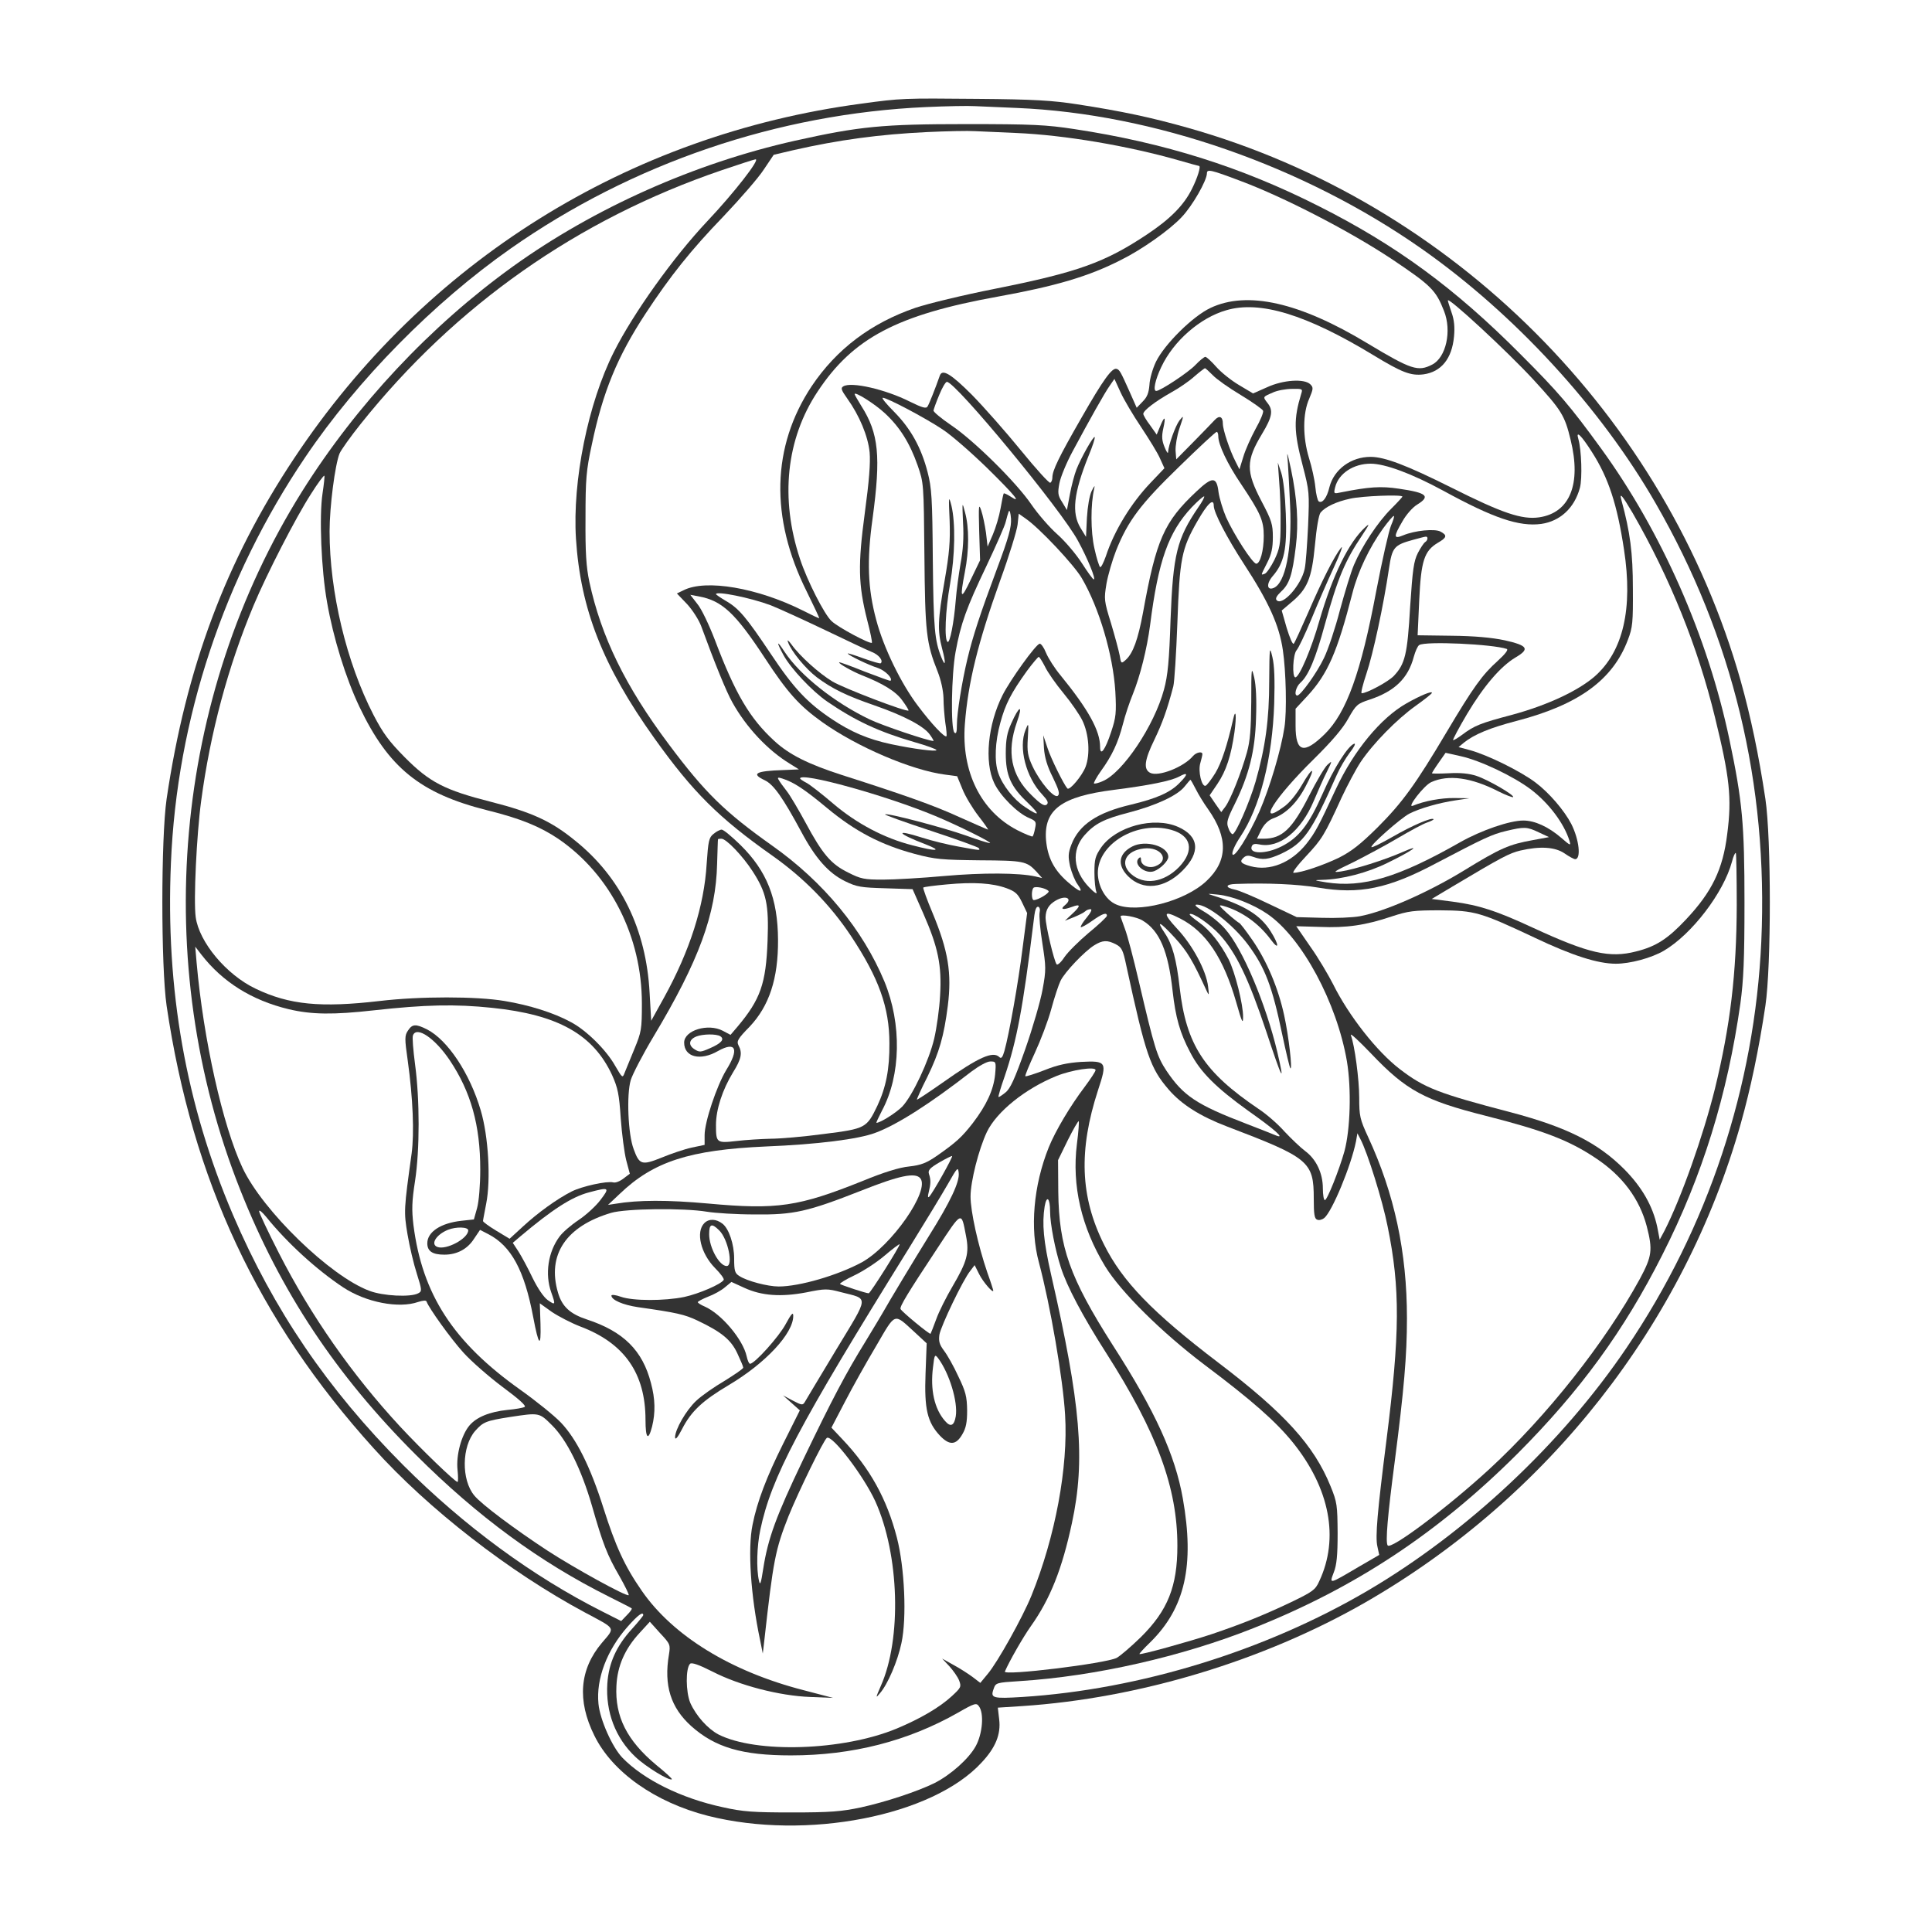 <?xml version="1.0" ?><!DOCTYPE svg  PUBLIC '-//W3C//DTD SVG 20010904//EN'  'http://www.w3.org/TR/2001/REC-SVG-20010904/DTD/svg10.dtd'><svg height="850pt" preserveAspectRatio="xMidYMid meet" version="1.0" viewBox="0 0 850 850" width="850pt" xmlns="http://www.w3.org/2000/svg">
<rect x="0" y="0" width="850" height="850" fill="#333333" stroke="none"/>
<g fill="#ffffff" stroke="none" transform="translate(0,850) scale(0.1,-0.1)">
<path d="M0 4250 l0 -4250 4250 0 4250 0 0 4250 0 4250 -4250 0 -4250 0 0 -4250z m4740 3791 c195 -30 326 -58 485 -103 1167 -329 2104 -1267 2434 -2436 43 -153 79 -324 108 -517 26 -174 26 -736 0 -910 -29 -193 -65 -364 -108 -517 -249 -883 -848 -1646 -1654 -2109 -447 -256 -994 -421 -1507 -455 l-108 -7 6 -52 c8 -65 -16 -124 -77 -189 -216 -236 -772 -344 -1204 -235 -232 59 -421 192 -500 353 -77 155 -65 292 33 408 59 70 65 59 -75 134 -332 178 -689 455 -929 722 -509 563 -798 1181 -911 1947 -25 173 -25 737 0 910 85 576 261 1048 562 1500 574 864 1467 1422 2495 1559 175 24 184 24 510 21 250 -2 330 -7 440 -24z" id="1"/>
<path d="M4075 8029 c-652 -29 -1293 -247 -1829 -623 -338 -237 -673 -577 -902 -916 -359 -530 -566 -1154 -592 -1787 -24 -557 66 -1063 273 -1548 179 -418 416 -767 749 -1101 269 -269 570 -490 878 -645 l81 -41 25 26 c14 14 24 27 21 30 -2 2 -47 25 -99 51 -305 152 -580 354 -851 625 -350 349 -595 718 -772 1165 -398 1002 -295 2168 272 3073 240 382 563 727 928 990 358 257 799 454 1241 553 283 63 384 73 752 73 293 0 353 -3 477 -22 396 -60 735 -167 1073 -338 342 -172 601 -362 890 -653 167 -167 218 -227 354 -414 266 -366 470 -829 565 -1282 57 -271 66 -371 66 -715 0 -252 -4 -341 -18 -445 -57 -402 -167 -758 -343 -1105 -169 -335 -361 -598 -638 -876 -349 -348 -713 -589 -1161 -767 -314 -125 -696 -212 -1027 -233 -107 -7 -107 -7 -117 -36 -14 -39 -3 -42 127 -34 517 33 1068 203 1518 467 438 257 856 649 1140 1069 359 530 564 1148 593 1788 31 692 -125 1338 -465 1928 -242 421 -621 833 -1030 1120 -521 365 -1180 594 -1779 619 -71 3 -155 7 -185 8 -30 2 -127 0 -215 -4z" id="2"/>
<path d="M4080 7919 c-210 -10 -389 -34 -591 -80 l-85 -20 -43 -64 c-23 -36 -104 -129 -179 -208 -141 -146 -233 -261 -342 -427 -124 -189 -188 -345 -236 -575 -25 -115 -28 -152 -28 -325 -1 -152 3 -214 17 -280 52 -241 158 -459 349 -714 160 -214 246 -298 456 -447 225 -159 398 -369 493 -597 77 -187 73 -413 -11 -569 -15 -29 -26 -53 -24 -53 17 0 88 45 114 72 45 48 117 201 140 298 11 47 23 132 26 190 8 133 -9 213 -73 359 l-48 109 -120 4 c-107 3 -126 6 -177 31 -73 36 -130 100 -193 218 -81 150 -121 207 -160 226 -62 29 -41 41 80 45 l70 3 -40 25 c-97 59 -192 160 -253 270 -27 48 -77 171 -137 335 -10 27 -38 71 -62 97 l-45 47 29 14 c98 50 325 11 525 -89 37 -19 69 -34 72 -34 2 0 -23 53 -55 118 -162 324 -154 638 22 903 110 164 262 278 457 345 54 18 210 56 347 83 366 73 486 116 672 240 102 68 161 128 196 198 25 49 42 103 32 103 -2 0 -42 11 -87 24 -223 64 -504 112 -718 121 -69 3 -150 7 -180 8 -30 2 -125 0 -210 -4z" id="3"/>
<path d="M3175 7751 c-634 -216 -1171 -594 -1588 -1116 -44 -55 -86 -114 -93 -130 -20 -49 -44 -234 -44 -343 0 -266 74 -576 193 -807 42 -81 68 -116 137 -186 110 -111 176 -145 381 -197 180 -46 265 -85 370 -171 200 -161 312 -389 327 -669 l7 -123 57 103 c113 205 176 402 187 587 7 102 10 116 30 132 13 11 29 19 36 19 8 0 44 -30 82 -67 117 -115 165 -236 166 -418 1 -171 -39 -291 -125 -382 -52 -53 -58 -64 -49 -82 18 -33 13 -60 -24 -119 -47 -77 -75 -164 -75 -231 0 -79 2 -81 90 -71 41 5 109 9 150 10 41 0 147 9 235 21 183 23 188 26 235 124 38 81 54 161 53 275 0 158 -47 288 -169 472 -91 137 -207 255 -344 352 -237 167 -351 280 -521 518 -227 318 -325 568 -345 878 -16 254 53 596 167 822 85 169 261 416 411 575 118 125 234 274 212 272 -5 0 -72 -22 -149 -48z" id="4"/>
<path d="M5310 7738 c0 -32 -64 -144 -111 -193 -52 -56 -175 -143 -266 -188 -142 -73 -289 -116 -543 -162 -443 -80 -637 -182 -793 -418 -138 -208 -166 -470 -77 -737 31 -94 106 -242 138 -272 27 -27 170 -103 178 -96 2 3 -7 48 -21 101 -39 155 -41 241 -10 472 19 140 25 219 21 265 -7 71 -45 162 -98 236 -27 38 -30 47 -18 54 34 22 186 -13 293 -67 55 -27 72 -32 78 -21 7 11 34 79 54 136 11 30 49 7 141 -85 53 -54 150 -164 216 -245 66 -81 124 -145 129 -142 5 3 9 13 9 23 0 31 28 89 128 263 96 168 135 222 155 215 13 -4 18 -14 57 -101 l31 -70 26 27 c20 20 27 38 30 73 1 26 14 72 29 103 38 77 161 199 239 236 162 77 393 25 692 -156 193 -116 222 -125 284 -93 61 31 87 148 52 236 -36 92 -57 112 -228 227 -185 123 -474 273 -670 346 -127 48 -145 52 -145 33z" id="5"/>
<path d="M6370 7178 c0 -3 7 -26 16 -52 12 -33 15 -66 11 -107 -9 -97 -56 -155 -134 -166 -56 -7 -95 8 -220 84 -295 179 -500 242 -648 198 -115 -33 -232 -135 -286 -250 -27 -57 -37 -105 -22 -105 18 0 142 82 172 114 19 20 39 36 44 36 5 0 27 -20 48 -44 21 -24 66 -60 100 -80 l62 -37 61 27 c71 33 165 39 191 13 14 -14 13 -20 -5 -63 -29 -65 -29 -169 -1 -261 12 -38 25 -96 28 -128 3 -32 10 -60 15 -63 16 -10 36 16 47 63 20 78 95 133 181 133 62 0 159 -37 355 -135 225 -113 311 -142 387 -131 135 20 186 147 138 341 -26 108 -40 130 -163 264 -116 126 -377 367 -377 349z" id="6"/>
<path d="M5255 6844 c-22 -20 -68 -52 -103 -71 -69 -39 -122 -79 -122 -94 0 -5 13 -28 30 -50 l29 -41 15 36 c20 49 26 45 14 -9 -8 -36 -6 -54 6 -83 8 -20 15 -30 15 -21 2 31 32 115 50 139 20 25 20 24 0 -35 -11 -33 -18 -77 -17 -98 l3 -38 77 78 c42 43 84 86 93 96 20 21 35 14 35 -17 0 -27 31 -119 56 -167 l17 -34 17 55 c9 31 34 86 54 123 21 37 36 73 33 80 -3 7 -47 38 -98 69 -52 31 -107 70 -123 87 -17 17 -32 31 -35 31 -3 -1 -24 -17 -46 -36z" id="7"/>
<path d="M4883 6804 c-23 -32 -90 -152 -164 -290 -27 -50 -53 -113 -58 -140 -8 -42 -7 -54 12 -83 l21 -35 13 69 c7 38 20 87 29 110 20 51 75 148 80 142 3 -3 -9 -40 -27 -83 -66 -165 -75 -251 -35 -317 l24 -39 4 84 c3 50 11 97 21 118 12 24 15 27 11 10 -16 -68 -16 -189 1 -263 9 -42 21 -79 25 -82 4 -3 15 19 25 47 37 113 111 234 198 325 l60 63 -19 42 c-10 24 -48 85 -83 138 -35 52 -76 121 -91 154 l-27 59 -20 -29z" id="8"/>
<path d="M4132 6762 c-13 -31 -24 -62 -25 -68 -1 -6 34 -35 78 -65 101 -68 287 -252 353 -349 28 -41 79 -100 114 -131 35 -31 83 -88 108 -127 25 -39 48 -71 52 -71 11 -1 -27 92 -69 169 -72 135 -539 700 -577 700 -6 0 -21 -26 -34 -58z" id="9"/>
<path d="M5600 6773 c-46 -20 -45 -18 -22 -48 24 -31 19 -60 -25 -133 -72 -119 -72 -165 -3 -297 45 -85 50 -102 50 -158 0 -48 -6 -76 -25 -113 -29 -58 -29 -55 -10 -48 8 3 27 31 42 61 23 49 27 68 27 157 1 55 -2 139 -6 186 l-6 85 15 -45 c9 -27 17 -99 20 -181 6 -154 -7 -215 -57 -273 -29 -33 -27 -65 3 -53 52 20 82 169 73 362 -3 72 -8 157 -10 190 -5 55 -4 52 14 -30 27 -129 34 -237 21 -340 -15 -124 -28 -164 -64 -197 -21 -20 -27 -32 -20 -39 26 -26 108 67 123 138 5 21 11 106 15 188 6 146 6 153 -24 268 -39 148 -40 203 -6 315 7 21 5 22 -41 21 -27 0 -65 -7 -84 -16z" id="10"/>
<path d="M3760 6766 c0 -3 14 -27 30 -53 76 -120 86 -220 49 -494 -26 -186 -21 -309 16 -446 32 -122 110 -282 184 -379 60 -80 118 -141 125 -133 2 2 0 29 -5 59 -4 30 -8 79 -8 109 -1 33 -11 79 -26 117 -50 125 -55 172 -58 512 -3 317 -3 317 -30 395 -34 97 -78 168 -144 229 -44 41 -133 97 -133 84z" id="11"/>
<path d="M3934 6688 c73 -74 119 -157 147 -265 18 -69 21 -114 23 -388 3 -298 8 -354 38 -428 18 -45 20 -24 3 39 -21 80 -19 128 11 300 21 121 25 171 22 264 -5 107 -4 112 8 65 18 -76 16 -217 -6 -344 -21 -118 -26 -246 -11 -255 10 -7 28 84 36 184 3 41 13 113 21 160 11 58 15 116 11 180 -4 94 -4 95 9 45 18 -66 18 -165 -1 -262 -23 -119 -18 -126 26 -33 l41 85 -4 128 c-3 115 -2 124 9 91 7 -20 16 -64 21 -98 l7 -61 23 53 c13 30 28 81 34 115 6 34 12 64 14 66 2 2 15 -4 29 -13 53 -35 20 5 -102 125 -71 69 -159 146 -198 171 -77 51 -242 138 -261 138 -7 0 16 -28 50 -62z" id="12"/>
<path d="M5188 6447 c-169 -164 -225 -237 -278 -370 -16 -41 -35 -106 -42 -145 -11 -68 -11 -74 20 -174 17 -57 34 -120 38 -141 6 -37 7 -38 27 -20 32 29 54 90 76 209 58 320 92 398 235 532 70 66 89 66 97 -3 4 -28 19 -77 33 -110 34 -76 117 -205 133 -205 17 0 33 57 33 122 0 68 -14 100 -101 230 -59 87 -99 172 -99 208 0 11 -3 20 -7 20 -5 0 -79 -69 -165 -153z" id="13"/>
<path d="M6944 6569 c14 -48 18 -174 7 -215 -24 -89 -87 -147 -170 -159 -97 -13 -210 25 -431 146 -138 75 -256 119 -320 119 -75 0 -141 -43 -156 -104 -7 -29 -6 -29 27 -22 121 24 174 28 253 16 124 -18 141 -33 81 -70 -20 -12 -49 -45 -65 -74 -40 -68 -39 -79 4 -61 50 21 139 30 164 16 30 -16 28 -26 -12 -49 -60 -36 -74 -79 -82 -253 l-7 -154 149 -2 c100 -1 177 -8 234 -20 102 -23 112 -38 47 -76 -65 -39 -139 -125 -213 -249 -36 -61 -63 -112 -61 -114 2 -2 19 8 38 22 56 42 81 52 221 89 155 42 290 105 364 169 125 110 169 297 129 558 -30 198 -68 315 -141 429 -47 74 -72 98 -60 58z" id="14"/>
<path d="M1369 6328 c-68 -105 -196 -355 -253 -491 -112 -267 -191 -560 -231 -861 -20 -148 -34 -439 -24 -511 15 -110 135 -254 264 -315 148 -71 286 -84 545 -54 177 21 427 21 550 0 109 -18 217 -52 292 -93 68 -36 156 -123 195 -193 31 -53 32 -54 41 -30 6 14 25 61 43 105 31 75 33 87 33 200 0 294 -138 567 -367 724 -80 54 -167 90 -313 126 -295 74 -435 187 -563 456 -60 126 -115 304 -142 459 -26 145 -35 380 -20 479 6 40 10 76 8 78 -3 2 -29 -33 -58 -79z" id="15"/>
<path d="M5243 6268 c-102 -109 -147 -234 -183 -518 -14 -106 -44 -225 -76 -304 -14 -34 -34 -93 -44 -133 -21 -81 -47 -137 -97 -206 -19 -27 -32 -51 -30 -54 3 -2 20 2 38 10 89 37 228 246 270 403 17 62 23 127 29 309 11 286 28 355 122 493 17 24 28 45 26 48 -3 2 -27 -19 -55 -48z" id="16"/>
<path d="M5940 6306 c-61 -13 -109 -36 -130 -61 -8 -10 -18 -68 -25 -145 -14 -146 -33 -192 -106 -252 l-40 -34 22 -77 c13 -42 26 -74 31 -69 4 4 32 65 63 136 61 141 115 248 145 286 11 14 -3 -24 -31 -85 -28 -60 -73 -164 -100 -230 -27 -65 -56 -126 -64 -135 -17 -18 -21 -120 -6 -120 17 0 70 123 106 250 58 199 129 344 201 410 22 20 19 14 -13 -35 -76 -113 -107 -187 -164 -392 -41 -151 -72 -225 -108 -257 -20 -18 -29 -57 -13 -56 15 2 85 98 117 165 19 39 50 133 70 210 21 77 48 167 62 200 35 82 104 187 163 246 28 28 50 52 50 54 0 10 -178 3 -230 -9z" id="17"/>
<path d="M7134 6298 c38 -139 50 -231 50 -388 1 -147 -1 -171 -22 -225 -66 -176 -216 -285 -487 -356 -120 -31 -189 -60 -234 -96 l-24 -20 49 -13 c78 -21 224 -93 290 -143 61 -46 127 -124 157 -182 35 -69 44 -155 17 -155 -5 0 -26 11 -46 25 -42 29 -108 33 -195 13 -49 -12 -80 -28 -298 -158 l-92 -55 93 -12 c118 -16 191 -40 353 -115 245 -113 336 -134 453 -104 88 22 139 55 219 140 115 122 163 221 182 376 21 160 11 250 -54 515 -75 308 -197 611 -362 898 -46 78 -60 95 -49 55z" id="18"/>
<path d="M5268 6207 c-70 -122 -78 -165 -88 -447 -5 -135 -13 -261 -18 -280 -27 -103 -48 -161 -83 -234 -44 -90 -49 -130 -19 -146 36 -19 148 25 189 74 14 16 41 22 41 8 0 -4 -4 -22 -9 -39 -11 -36 6 -106 23 -100 6 2 25 27 43 56 27 45 52 121 78 235 12 55 16 17 6 -56 -15 -104 -36 -169 -75 -227 l-34 -50 25 -37 26 -37 18 24 c22 29 70 149 95 239 14 50 18 102 19 224 0 151 1 156 13 105 8 -35 11 -97 8 -179 -4 -144 -31 -250 -94 -378 -33 -66 -37 -81 -28 -104 5 -16 14 -28 19 -28 13 0 74 138 101 231 43 151 60 272 60 443 1 152 2 156 14 105 9 -37 11 -100 8 -204 -8 -242 -62 -456 -150 -588 -21 -31 -36 -64 -34 -74 5 -26 72 81 119 187 46 106 95 271 110 370 11 69 7 246 -7 340 -16 110 -63 213 -172 380 -74 114 -132 225 -132 255 0 36 -28 9 -72 -68z" id="19"/>
<path d="M4438 6250 c-3 -8 -9 -28 -13 -45 -3 -16 -42 -104 -85 -195 -88 -184 -113 -253 -136 -379 -18 -98 -22 -337 -5 -354 8 -8 11 2 11 35 0 50 22 188 46 288 24 101 57 201 129 394 54 144 65 187 63 224 -2 26 -6 40 -10 32z" id="20"/>
<path d="M4477 6192 c-3 -26 -37 -137 -77 -247 -98 -274 -141 -448 -155 -631 -16 -208 70 -383 230 -466 35 -18 66 -30 68 -28 3 3 8 19 11 36 6 28 4 32 -26 45 -50 20 -128 98 -154 154 -44 93 -28 258 37 387 34 67 145 222 163 226 6 1 19 -17 28 -40 10 -24 38 -68 63 -98 124 -152 175 -245 175 -316 0 -44 23 -13 49 67 21 63 23 83 18 177 -10 161 -71 368 -148 499 -34 58 -187 221 -246 261 l-31 22 -5 -48z" id="21"/>
<path d="M6085 6175 c-60 -83 -111 -190 -135 -285 -67 -261 -109 -355 -197 -451 l-53 -57 0 -75 c0 -117 36 -127 128 -37 96 94 160 272 227 630 26 135 55 264 65 288 10 23 16 42 12 42 -4 0 -25 -25 -47 -55z" id="22"/>
<path d="M6217 6125 c-84 -23 -92 -33 -106 -126 -24 -163 -70 -376 -99 -462 -16 -48 -26 -87 -21 -87 23 0 117 51 141 76 50 53 60 95 72 304 11 166 16 201 34 237 12 23 26 44 32 48 12 7 14 25 3 24 -5 0 -30 -7 -56 -14z" id="23"/>
<path d="M3150 5886 c0 -2 20 -16 44 -30 57 -33 89 -71 198 -234 100 -150 160 -214 268 -286 84 -56 158 -88 260 -110 99 -21 200 -34 200 -26 0 4 -44 20 -97 35 -158 46 -260 94 -383 178 -67 46 -161 146 -193 205 -33 61 -30 68 5 14 69 -104 221 -224 374 -297 56 -27 258 -95 281 -95 2 0 -5 13 -16 28 -26 37 -113 83 -242 128 -125 43 -188 74 -255 124 -50 38 -114 116 -127 155 -5 12 1 9 15 -10 36 -51 122 -128 180 -163 50 -30 327 -136 335 -128 2 1 -10 21 -27 44 -28 40 -86 75 -180 112 -42 17 -102 51 -98 56 2 2 53 -17 113 -41 61 -23 111 -42 113 -40 11 11 -24 45 -55 56 -42 13 -133 57 -133 64 0 2 32 -8 70 -22 39 -14 73 -24 75 -21 12 11 -8 37 -38 49 -18 7 -111 51 -207 97 -96 46 -204 95 -239 109 -88 33 -241 64 -241 49z" id="24"/>
<path d="M3068 5843 c18 -21 52 -93 77 -158 90 -238 154 -346 262 -445 65 -60 149 -102 298 -150 278 -89 405 -134 516 -185 67 -30 124 -55 126 -55 2 0 -17 28 -43 61 -26 34 -58 87 -70 118 l-23 56 -53 7 c-147 19 -388 122 -542 232 -99 71 -151 128 -251 281 -130 198 -188 252 -290 271 l-38 7 31 -40z" id="25"/>
<path d="M6244 5662 c-7 -4 -17 -27 -24 -52 -25 -94 -83 -151 -194 -188 -55 -18 -60 -23 -94 -83 -24 -44 -73 -101 -152 -179 -173 -170 -254 -299 -132 -210 25 17 56 56 79 95 50 87 64 83 17 -5 -38 -73 -88 -122 -144 -141 -20 -8 -38 -25 -51 -50 l-19 -39 29 0 c82 0 126 42 201 190 32 63 68 124 80 135 22 20 22 19 -2 -30 -14 -27 -40 -86 -58 -129 -56 -133 -152 -210 -240 -191 -19 4 -29 2 -33 -9 -13 -34 62 -35 131 0 76 38 121 96 181 232 50 114 112 211 139 220 8 2 -1 -16 -20 -40 -18 -24 -44 -68 -57 -98 -112 -253 -145 -299 -244 -346 -57 -26 -82 -29 -123 -14 -19 7 -30 7 -40 -1 -23 -19 -16 -28 28 -40 85 -23 179 15 246 99 39 50 52 74 130 242 78 167 197 312 311 376 60 34 111 55 111 46 0 -4 -32 -29 -71 -57 -83 -59 -188 -166 -243 -248 -21 -32 -58 -102 -83 -155 -77 -169 -87 -184 -157 -259 -38 -40 -62 -73 -55 -73 34 0 130 33 199 66 57 29 95 59 170 133 110 110 168 190 305 421 118 198 156 251 225 313 34 31 47 49 39 52 -62 21 -358 35 -385 17z" id="26"/>
<path d="M4518 5548 c-69 -96 -95 -146 -117 -228 -23 -83 -27 -170 -9 -221 18 -53 68 -117 117 -149 65 -44 70 -37 13 18 -75 71 -97 120 -97 217 0 62 6 92 24 132 36 81 53 85 25 6 -46 -131 -26 -234 64 -321 40 -40 57 -50 67 -42 9 8 5 18 -20 45 -71 75 -105 206 -73 284 13 33 14 32 10 -36 -4 -60 0 -80 21 -125 33 -70 95 -142 111 -129 10 8 4 27 -22 81 -25 49 -36 88 -39 128 l-3 57 19 -57 c15 -46 71 -159 87 -177 10 -10 65 56 80 95 21 56 15 144 -14 204 -12 25 -49 79 -83 120 -34 41 -71 94 -82 118 -12 23 -24 42 -27 42 -3 0 -27 -28 -52 -62z" id="27"/>
<path d="M6330 5145 c-17 -24 -30 -45 -30 -47 0 -2 33 -2 74 0 51 3 90 -1 123 -12 51 -17 168 -85 160 -93 -3 -2 -32 9 -64 25 -121 62 -221 75 -296 41 -32 -14 -111 -117 -81 -104 50 21 125 35 184 34 l65 -1 -60 -9 c-74 -11 -158 -35 -205 -59 -38 -20 -174 -140 -166 -147 3 -3 45 18 94 46 85 49 171 86 179 77 2 -2 -11 -9 -29 -15 -18 -6 -75 -37 -126 -67 -52 -31 -140 -78 -195 -106 -92 -44 -98 -48 -57 -42 60 9 190 50 270 85 91 40 44 6 -65 -47 -89 -44 -200 -73 -288 -75 -39 -1 -37 -2 18 -11 161 -25 316 21 590 177 92 52 217 95 277 95 50 0 110 -27 168 -77 39 -34 42 -35 35 -12 -24 77 -91 166 -170 226 -77 58 -222 127 -308 146 l-67 15 -30 -43z" id="28"/>
<path d="M5187 5083 c-36 -19 -130 -38 -286 -58 -231 -29 -309 -87 -299 -220 7 -77 34 -131 94 -184 55 -48 74 -53 45 -12 -12 16 -26 52 -33 79 -9 43 -9 58 6 97 34 87 113 140 262 175 113 27 174 54 214 96 39 39 37 49 -3 27z" id="29"/>
<path d="M3426 5069 c4 -8 20 -30 35 -49 15 -19 52 -82 83 -139 74 -138 112 -183 188 -220 55 -28 71 -31 152 -31 50 0 172 7 271 16 169 15 328 14 400 -2 l30 -7 -25 28 c-43 46 -55 49 -250 50 -166 2 -195 4 -285 28 -149 40 -262 99 -385 201 -101 84 -148 115 -199 131 -18 6 -22 4 -15 -6z" id="30"/>
<path d="M3520 5075 c0 -2 12 -11 28 -19 15 -8 68 -49 117 -91 103 -88 226 -153 349 -184 106 -28 136 -26 59 4 -128 49 -139 69 -17 30 43 -14 117 -32 163 -40 98 -18 94 -17 87 -6 -3 4 -98 39 -211 76 -113 37 -204 70 -201 72 7 8 257 -58 356 -93 52 -19 100 -34 105 -33 15 0 -139 77 -240 119 -218 91 -595 195 -595 165z" id="31"/>
<path d="M5212 5040 c-31 -40 -127 -84 -246 -115 -109 -28 -150 -49 -195 -100 -58 -66 -50 -156 21 -229 22 -23 36 -32 32 -21 -5 11 -9 50 -9 87 0 58 4 72 30 110 65 92 232 137 338 90 93 -41 100 -112 19 -193 -79 -79 -174 -89 -239 -24 -49 49 -42 100 19 131 58 30 158 1 158 -46 0 -18 -35 -53 -63 -63 -39 -14 -93 31 -67 57 7 7 10 5 10 -7 0 -24 34 -39 63 -28 66 25 26 87 -51 78 -78 -9 -107 -65 -57 -111 57 -52 145 -40 213 30 68 72 54 138 -35 163 -150 42 -324 -61 -323 -191 1 -58 34 -117 80 -137 92 -41 303 13 398 103 94 88 96 190 7 316 -18 25 -42 64 -54 88 -12 23 -22 42 -24 41 -1 0 -12 -13 -25 -29z" id="32"/>
<path d="M6626 4844 c-63 -15 -98 -32 -306 -141 -212 -113 -339 -139 -521 -108 -90 15 -222 21 -361 16 -47 -1 -50 -16 -5 -25 17 -3 86 -32 152 -64 l120 -57 110 -3 c61 -2 136 1 168 7 107 20 297 103 456 200 163 100 200 116 306 135 l70 13 -45 21 c-52 25 -64 25 -144 6z" id="33"/>
<path d="M3159 4808 c-1 -2 -2 -50 -4 -108 -5 -222 -80 -427 -279 -759 -48 -80 -93 -167 -101 -193 -19 -64 -12 -239 13 -304 25 -69 36 -72 123 -37 41 17 100 37 132 44 l57 12 0 43 c0 58 53 216 95 286 58 93 43 128 -36 84 -78 -45 -149 -27 -149 37 0 54 105 86 170 52 l34 -18 29 34 c103 122 127 191 134 380 6 160 -5 212 -66 306 -44 68 -116 143 -137 143 -8 0 -14 -1 -15 -2z" id="34"/>
<path d="M7620 4709 c-37 -137 -177 -320 -300 -392 -55 -32 -148 -57 -211 -57 -79 0 -192 36 -356 114 -240 113 -264 120 -418 121 -115 0 -139 -3 -212 -27 -116 -39 -199 -51 -317 -46 l-103 3 62 -90 c35 -49 79 -124 100 -165 69 -139 193 -297 294 -374 107 -82 167 -106 489 -190 245 -65 381 -133 498 -250 78 -79 125 -161 145 -253 l11 -57 21 39 c73 143 170 416 222 625 68 279 95 507 96 808 0 123 -2 226 -4 229 -3 3 -11 -14 -17 -38z" id="35"/>
<path d="M4166 4609 c-55 -5 -102 -11 -104 -14 -2 -2 16 -53 41 -112 69 -166 85 -264 67 -408 -17 -133 -37 -204 -90 -313 -27 -53 -47 -98 -46 -100 2 -1 52 32 112 74 161 114 223 141 251 113 8 -8 14 -1 22 27 21 75 61 300 80 453 l20 154 -22 46 c-18 38 -30 49 -68 63 -63 23 -145 28 -263 17z" id="36"/>
<path d="M4547 4594 c-10 -10 -9 -54 1 -54 20 0 73 33 65 40 -12 13 -58 22 -66 14z" id="37"/>
<path d="M5340 4559 c137 -43 205 -85 250 -156 38 -60 39 -88 1 -37 -53 72 -129 126 -211 149 -21 5 -17 0 20 -34 25 -22 48 -40 51 -41 4 0 30 -34 59 -76 63 -91 114 -211 140 -332 20 -91 37 -241 27 -232 -3 3 -19 70 -36 150 -44 211 -75 293 -151 395 -66 88 -178 175 -224 175 -14 0 -4 -10 30 -30 28 -16 71 -50 94 -77 76 -85 179 -328 230 -543 34 -145 22 -123 -49 92 -78 233 -132 345 -204 425 -44 48 -122 101 -133 91 -2 -3 16 -18 41 -36 48 -34 93 -91 130 -162 29 -57 65 -201 64 -254 0 -34 -5 -24 -30 64 -56 195 -133 311 -247 369 -74 38 -78 25 -14 -44 68 -72 129 -185 137 -255 5 -39 4 -42 -6 -20 -61 133 -85 174 -140 234 -66 72 -85 81 -44 20 33 -49 51 -115 65 -239 29 -252 107 -371 346 -533 34 -22 86 -67 115 -100 30 -32 71 -71 91 -86 49 -36 78 -98 78 -164 0 -29 4 -52 9 -52 10 0 63 133 86 215 26 97 31 274 11 395 -44 258 -198 545 -350 649 -61 42 -155 79 -217 85 -50 5 -51 5 -19 -5z" id="38"/>
<path d="M4645 4538 c-31 -18 -44 -40 -45 -74 0 -36 38 -195 49 -207 4 -4 20 10 34 32 15 22 63 70 107 107 44 36 80 70 80 75 0 17 -21 9 -66 -23 -24 -17 -46 -29 -49 -27 -2 3 9 22 26 42 19 23 25 37 17 37 -8 0 -18 -4 -23 -9 -6 -6 -28 -17 -50 -26 l-40 -16 33 31 c38 35 37 45 -2 30 -41 -15 -54 -11 -29 9 34 29 1 44 -42 19z" id="39"/>
<path d="M4556 4498 c-3 -7 -7 -35 -10 -63 -45 -366 -72 -512 -126 -671 -17 -48 -29 -89 -27 -90 2 -2 15 7 30 19 22 17 41 59 88 192 33 94 67 212 76 262 16 87 15 99 -1 203 -10 61 -15 122 -12 136 6 24 -11 35 -18 12z" id="40"/>
<path d="M4930 4468 c0 -2 9 -26 19 -54 11 -28 38 -131 61 -230 70 -299 80 -331 122 -395 74 -110 132 -149 351 -233 62 -24 121 -47 132 -52 41 -16 -7 27 -122 108 -142 102 -212 171 -256 257 -46 86 -65 155 -78 271 -19 174 -57 265 -132 310 -25 16 -97 29 -97 18z" id="41"/>
<path d="M4814 4341 c-42 -26 -129 -117 -148 -156 -8 -16 -27 -73 -41 -125 -14 -52 -47 -138 -72 -192 -25 -54 -44 -100 -42 -103 3 -2 41 10 85 27 57 23 101 32 159 36 114 6 117 0 76 -124 -86 -264 -79 -469 26 -679 81 -163 214 -300 503 -520 292 -222 421 -364 494 -544 29 -71 30 -84 31 -206 0 -97 -4 -141 -17 -173 -20 -53 -22 -53 107 23 l93 54 -8 37 c-10 42 0 154 40 469 59 467 61 666 5 939 -22 113 -89 327 -120 385 l-13 25 -6 -35 c-22 -109 -105 -309 -140 -338 -9 -7 -23 -11 -31 -7 -12 4 -15 24 -15 92 0 164 -20 180 -382 318 -118 45 -200 97 -256 162 -81 94 -101 150 -187 547 -14 67 -20 79 -45 92 -38 20 -59 19 -96 -4z" id="42"/>
<path d="M865 4265 c30 -339 115 -718 202 -903 89 -189 386 -477 558 -541 60 -23 182 -29 215 -11 17 9 17 13 -6 86 -14 43 -32 120 -41 173 -17 100 -16 111 18 356 12 90 6 242 -17 408 -14 98 -14 111 1 133 19 29 34 30 84 5 91 -47 188 -193 236 -356 34 -114 45 -306 24 -411 -7 -38 -14 -72 -14 -76 0 -4 26 -23 59 -43 l58 -35 60 55 c64 59 148 120 213 153 46 23 155 47 183 40 10 -3 30 5 45 17 l28 21 -16 60 c-8 32 -19 115 -24 184 -7 107 -13 134 -38 190 -83 179 -238 266 -528 296 -163 17 -294 14 -520 -11 -178 -20 -274 -19 -375 5 -162 39 -290 119 -384 240 l-27 35 6 -70z" id="43"/>
<path d="M1817 3945 c-4 -8 1 -65 9 -127 21 -155 21 -377 0 -514 -14 -90 -15 -126 -7 -194 39 -305 175 -515 471 -725 69 -49 148 -113 177 -143 69 -72 130 -194 188 -377 53 -167 93 -255 168 -363 137 -199 393 -356 712 -438 l130 -34 -100 4 c-136 5 -312 51 -429 111 -61 31 -93 42 -100 35 -20 -20 -19 -124 1 -172 26 -58 77 -114 124 -139 166 -84 548 -72 784 26 103 43 189 93 243 143 40 37 42 41 32 68 -6 16 -26 44 -43 63 l-32 34 50 -28 c28 -15 65 -39 84 -53 l34 -26 33 40 c43 51 153 248 192 344 105 259 162 566 148 795 -9 157 -65 483 -115 670 -41 150 -24 340 43 507 29 72 95 183 158 266 26 35 48 68 48 74 0 17 -105 1 -172 -26 -138 -56 -263 -157 -306 -246 -36 -76 -72 -218 -72 -284 0 -66 33 -215 74 -335 15 -41 26 -77 26 -79 0 -14 -45 38 -62 72 l-20 40 -19 -25 c-32 -39 -129 -242 -136 -281 -4 -29 0 -43 20 -70 14 -18 43 -69 63 -113 33 -68 38 -89 39 -150 0 -53 -5 -78 -21 -105 -28 -49 -57 -50 -99 -6 -55 59 -69 117 -63 273 l5 133 -54 50 c-92 84 -81 88 -169 -63 -43 -72 -105 -183 -137 -245 l-59 -113 49 -52 c121 -128 195 -262 239 -432 34 -132 44 -353 20 -464 -17 -80 -60 -181 -95 -221 -19 -23 -19 -21 4 32 93 208 82 578 -24 813 -51 111 -189 293 -213 279 -14 -9 -124 -234 -169 -345 -58 -147 -67 -194 -106 -544 l-7 -60 -12 60 c-41 193 -55 401 -33 507 20 101 62 211 135 357 l73 146 -37 33 -37 33 43 -23 c40 -21 44 -21 53 -6 5 9 67 112 138 230 147 243 145 221 21 253 -60 16 -70 16 -153 -1 -111 -21 -196 -15 -272 20 l-57 26 -29 -24 c-15 -13 -49 -32 -74 -41 -25 -10 -45 -21 -45 -24 0 -3 13 -12 30 -19 75 -33 169 -146 185 -219 4 -18 10 -33 15 -33 20 0 128 120 157 175 25 46 33 54 33 36 1 -77 -122 -209 -284 -305 -116 -69 -165 -115 -205 -193 -19 -37 -30 -50 -31 -37 0 35 49 120 93 161 23 22 79 61 125 88 45 28 82 53 82 58 0 5 -12 33 -26 63 -28 60 -70 94 -175 144 -57 27 -92 35 -262 59 -67 10 -117 32 -117 51 0 5 19 3 41 -5 53 -19 193 -19 280 -1 64 14 162 56 173 75 3 5 -14 28 -38 52 -63 64 -86 159 -47 198 20 20 52 19 80 -3 28 -22 51 -90 51 -153 0 -54 3 -65 23 -77 33 -22 125 -46 173 -46 92 0 259 49 365 106 131 72 302 317 258 370 -22 27 -93 12 -259 -54 -237 -93 -297 -107 -470 -105 -80 0 -174 6 -210 12 -102 17 -356 14 -421 -5 -199 -59 -283 -185 -234 -351 18 -62 54 -94 127 -118 161 -53 245 -136 282 -280 19 -70 20 -130 5 -191 -17 -66 -29 -53 -29 29 0 205 -93 338 -287 411 -39 15 -95 44 -125 64 l-53 38 3 -91 c3 -108 -8 -97 -32 30 -39 207 -97 313 -197 365 l-37 19 -27 -40 c-29 -45 -75 -69 -130 -69 -52 0 -75 15 -75 50 0 50 59 89 150 99 l55 6 14 50 c8 29 14 100 14 170 0 194 -41 341 -134 480 -65 97 -146 152 -162 110z" id="44"/>
<path d="M5943 3946 c17 -44 37 -196 37 -276 0 -80 3 -94 39 -172 116 -250 171 -507 171 -798 0 -164 -13 -315 -54 -632 -31 -236 -41 -352 -31 -367 13 -22 264 167 448 336 253 233 509 557 662 837 53 99 57 126 30 231 -32 121 -107 222 -225 300 -118 79 -232 122 -484 186 -269 68 -349 111 -503 273 -53 55 -93 93 -90 82z" id="45"/>
<path d="M3064 3940 c-33 -13 -37 -38 -9 -56 22 -14 27 -14 68 4 51 22 66 40 46 53 -18 11 -77 10 -105 -1z" id="46"/>
<path d="M4273 3785 c-181 -141 -327 -234 -422 -269 -74 -28 -256 -51 -481 -60 -336 -15 -495 -66 -644 -209 l-51 -48 33 5 c100 17 230 17 407 1 305 -28 398 -14 682 100 90 37 160 59 203 63 53 6 76 15 125 49 81 57 106 79 155 142 61 80 91 146 98 213 5 57 4 58 -21 58 -15 0 -49 -19 -84 -45z" id="47"/>
<path d="M4698 3484 l-43 -88 1 -140 c3 -243 50 -376 239 -673 188 -292 275 -484 309 -676 52 -294 10 -482 -144 -633 -27 -26 -48 -49 -47 -51 5 -5 220 55 317 87 133 45 228 83 350 141 95 46 107 54 124 92 89 189 47 409 -117 612 -74 91 -179 184 -387 340 -188 142 -369 321 -438 434 -104 171 -147 355 -124 538 7 53 10 98 8 100 -2 3 -24 -35 -48 -83z" id="48"/>
<path d="M4133 3386 c-43 -25 -51 -35 -46 -51 9 -26 8 -44 -1 -80 -5 -19 -4 -26 2 -20 16 16 105 175 101 179 -2 1 -27 -11 -56 -28z" id="49"/>
<path d="M4171 3292 c-24 -42 -101 -169 -171 -282 -489 -787 -606 -1009 -655 -1241 -15 -71 -18 -170 -6 -223 5 -24 9 -13 19 53 21 134 57 231 174 476 131 273 190 384 277 525 35 58 69 114 75 125 28 50 137 231 204 339 94 150 134 236 130 275 -3 29 -6 25 -47 -47z" id="50"/>
<path d="M2591 3254 c-76 -20 -162 -76 -301 -193 l-34 -29 25 -38 c14 -22 42 -74 62 -116 23 -47 49 -85 67 -98 34 -24 35 -21 15 35 -28 79 -14 177 37 245 13 18 50 50 83 72 33 22 77 62 97 89 42 55 39 57 -51 33z" id="51"/>
<path d="M4596 3192 c-12 -76 -5 -152 28 -298 131 -572 152 -817 92 -1095 -43 -201 -95 -333 -181 -454 -34 -48 -93 -151 -114 -199 -9 -20 442 35 492 60 16 9 64 50 107 92 118 117 160 223 160 401 0 256 -89 497 -313 848 -103 161 -174 295 -200 378 -25 77 -47 191 -47 245 0 59 -15 74 -24 22z" id="52"/>
<path d="M1140 3171 c0 -7 39 -90 87 -184 141 -276 321 -534 534 -764 91 -98 241 -243 252 -243 3 0 3 24 0 53 -7 65 17 153 52 195 31 37 89 61 168 69 34 3 68 9 75 13 9 4 -24 34 -97 88 -60 45 -138 113 -173 152 -56 62 -151 195 -161 223 -2 7 -14 6 -37 -1 -85 -30 -230 -2 -330 64 -115 76 -246 195 -338 309 -18 22 -32 34 -32 26z" id="53"/>
<path d="M4124 3008 c-131 -198 -166 -256 -162 -267 4 -11 129 -114 132 -109 1 1 13 31 25 64 12 34 45 99 72 145 64 109 74 146 59 222 -21 109 -16 112 -126 -55z" id="54"/>
<path d="M3120 3070 c0 -59 45 -140 77 -140 30 0 6 118 -32 156 -34 34 -45 30 -45 -16z" id="55"/>
<path d="M1970 3089 c-51 -21 -77 -63 -46 -75 39 -15 136 37 136 73 0 15 -53 17 -90 2z" id="56"/>
<path d="M3891 2975 c-34 -29 -94 -68 -132 -86 -38 -18 -66 -35 -63 -38 5 -5 114 -41 126 -41 7 0 140 211 136 216 -2 1 -32 -21 -67 -51z" id="57"/>
<path d="M4105 2486 c-13 -100 6 -185 53 -238 24 -28 40 -21 47 21 10 63 -28 189 -78 256 -14 18 -16 15 -22 -39z" id="58"/>
<path d="M2245 2266 c-108 -17 -119 -22 -154 -61 -60 -68 -62 -216 -4 -285 31 -38 175 -146 323 -243 117 -76 347 -203 356 -195 2 3 -16 40 -41 84 -54 93 -73 143 -120 307 -47 163 -111 292 -177 357 -56 56 -56 55 -183 36z" id="59"/>
<path d="M2761 1343 c-91 -103 -139 -230 -128 -339 7 -71 61 -191 105 -237 94 -97 260 -179 442 -218 89 -20 135 -23 305 -23 169 0 216 4 302 22 110 24 251 71 324 107 73 37 152 108 182 163 30 55 37 144 14 175 -11 16 -19 14 -92 -28 -220 -125 -465 -188 -735 -188 -215 0 -334 35 -439 129 -90 81 -121 179 -98 314 7 44 6 47 -39 95 l-45 50 -44 -48 c-66 -71 -99 -147 -103 -234 -7 -135 46 -240 175 -348 40 -32 71 -61 69 -63 -10 -9 -115 55 -161 99 -87 82 -131 197 -123 322 6 90 40 166 109 241 27 30 49 57 49 60 0 18 -24 0 -69 -51z" id="60"/>
</g>
</svg>